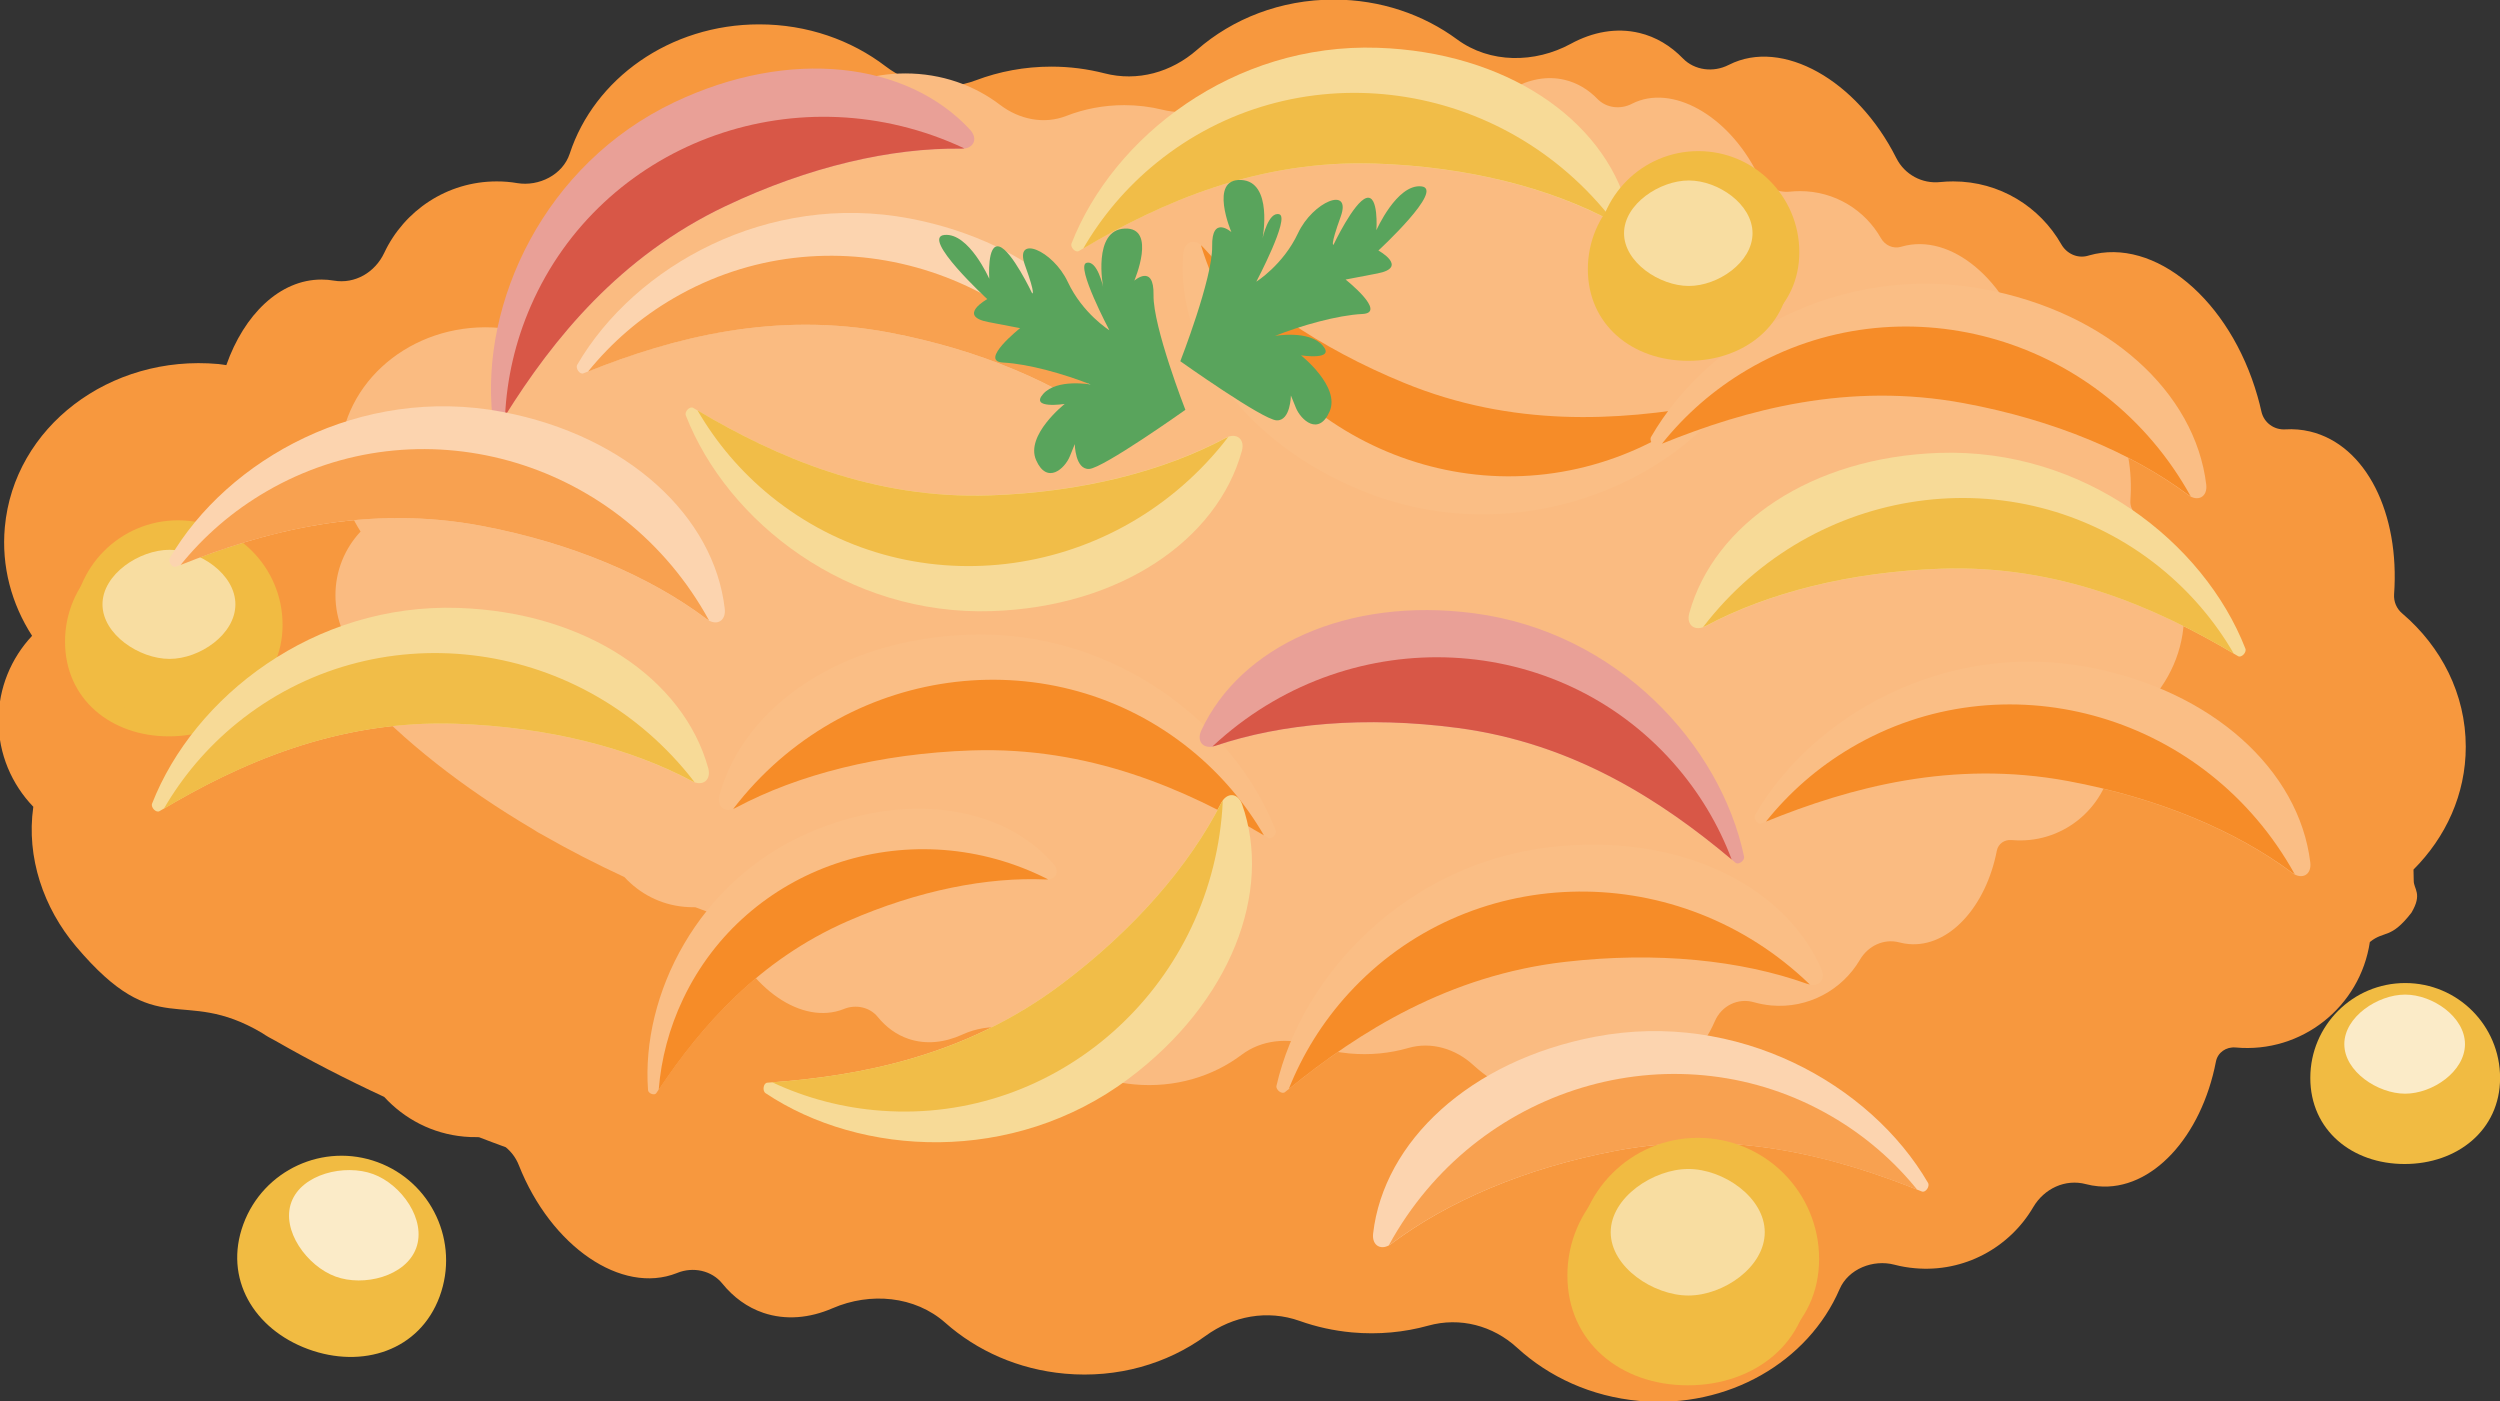 <?xml version="1.0" encoding="UTF-8" standalone="no"?>
<!-- Created with Inkscape (http://www.inkscape.org/) -->

<svg
   xmlns:dc="http://purl.org/dc/elements/1.1/"
   xmlns:cc="http://creativecommons.org/ns#"
   xmlns:rdf="http://www.w3.org/1999/02/22-rdf-syntax-ns#"
   xmlns:svg="http://www.w3.org/2000/svg"
   xmlns="http://www.w3.org/2000/svg"
   xmlns:sodipodi="http://sodipodi.sourceforge.net/DTD/sodipodi-0.dtd"
   xmlns:inkscape="http://www.inkscape.org/namespaces/inkscape"
   width="21.759mm"
   height="12.197mm"
   viewBox="0 0 21.759 12.197"
   version="1.1"
   id="svg5975"
   inkscape:version="0.92.4 (5da689c313, 2019-01-14)"
   sodipodi:docname="protein3.svg">
  <rect x="0" y="0" width="21.759" height="12.197" fill="#333333" stroke="none"/>
  <defs
     id="defs5969">
    <clipPath
       clipPathUnits="userSpaceOnUse"
       id="clipPath3067">
      <path
         d="M 95.993,76.648 H 97.301 V 74.989 H 95.993 Z"
         id="path3065"
         inkscape:connector-curvature="0" />
    </clipPath>
    <clipPath
       clipPathUnits="userSpaceOnUse"
       id="clipPath3039">
      <path
         d="m 88.376,75.515 h 1.662 v -2.057 h -1.662 z"
         id="path3037"
         inkscape:connector-curvature="0" />
    </clipPath>
    <clipPath
       clipPathUnits="userSpaceOnUse"
       id="clipPath3019">
      <path
         d="m 82.059,75.173 h 1.662 v -2.057 h -1.662 z"
         id="path3017"
         inkscape:connector-curvature="0" />
    </clipPath>
    <clipPath
       clipPathUnits="userSpaceOnUse"
       id="clipPath2995">
      <path
         d="m 72.789,75.936 h 1.044 v -2.033 h -1.044 z"
         id="path2993"
         inkscape:connector-curvature="0" />
    </clipPath>
    <clipPath
       clipPathUnits="userSpaceOnUse"
       id="clipPath2979">
      <path
         d="m 71.521,79.204 h 1.044 V 77.172 H 71.521 Z"
         id="path2977"
         inkscape:connector-curvature="0" />
    </clipPath>
    <clipPath
       clipPathUnits="userSpaceOnUse"
       id="clipPath2931">
      <path
         d="m 68.274,81.257 h 1.066 v -2.026 h -1.066 z"
         id="path2929"
         inkscape:connector-curvature="0" />
    </clipPath>
    <clipPath
       clipPathUnits="userSpaceOnUse"
       id="clipPath2895">
      <path
         d="m 72.045,87.829 h 3.623 v -1.808 h -3.623 z"
         id="path2893"
         inkscape:connector-curvature="0" />
    </clipPath>
    <clipPath
       clipPathUnits="userSpaceOnUse"
       id="clipPath2879">
      <path
         d="m 71.441,84.613 h 3.623 v -1.808 h -3.623 z"
         id="path2877"
         inkscape:connector-curvature="0" />
    </clipPath>
    <clipPath
       clipPathUnits="userSpaceOnUse"
       id="clipPath2863">
      <path
         d="m 74.404,80.948 h 3.623 V 79.14 h -3.623 z"
         id="path2861"
         inkscape:connector-curvature="0" />
    </clipPath>
    <clipPath
       clipPathUnits="userSpaceOnUse"
       id="clipPath2847">
      <path
         d="m 96.311,81.647 h 3.623 v -1.808 h -3.623 z"
         id="path2845"
         inkscape:connector-curvature="0" />
    </clipPath>
    <clipPath
       clipPathUnits="userSpaceOnUse"
       id="clipPath2831">
      <path
         d="m 91.224,80.7 h 3.623 v -1.808 h -3.623 z"
         id="path2829"
         inkscape:connector-curvature="0" />
    </clipPath>
    <clipPath
       clipPathUnits="userSpaceOnUse"
       id="clipPath2815">
      <path
         d="m 88.392,87.824 h 3.623 v -1.808 h -3.623 z"
         id="path2813"
         inkscape:connector-curvature="0" />
    </clipPath>
    <clipPath
       clipPathUnits="userSpaceOnUse"
       id="clipPath2799">
      <path
         d="m 84.114,90.632 h 3.623 v -1.808 h -3.623 z"
         id="path2797"
         inkscape:connector-curvature="0" />
    </clipPath>
    <clipPath
       clipPathUnits="userSpaceOnUse"
       id="clipPath2783">
      <path
         d="m 75.202,87.787 h 3.623 v -1.808 h -3.623 z"
         id="path2781"
         inkscape:connector-curvature="0" />
    </clipPath>
    <clipPath
       clipPathUnits="userSpaceOnUse"
       id="clipPath2767">
      <path
         d="M 81.649,79.96 H 85.272 V 78.152 H 81.649 Z"
         id="path2765"
         inkscape:connector-curvature="0" />
    </clipPath>
    <clipPath
       clipPathUnits="userSpaceOnUse"
       id="clipPath2751">
      <path
         d="m 84.446,85.014 h 3.623 v -1.808 h -3.623 z"
         id="path2749"
         inkscape:connector-curvature="0" />
    </clipPath>
    <clipPath
       clipPathUnits="userSpaceOnUse"
       id="clipPath2735">
      <path
         d="m 79.194,82.938 h 3.623 V 81.13 H 79.194 Z"
         id="path2733"
         inkscape:connector-curvature="0" />
    </clipPath>
    <clipPath
       clipPathUnits="userSpaceOnUse"
       id="clipPath2719">
      <path
         d="m 79.46,85.847 h 3.623 v -1.808 h -3.623 z"
         id="path2717"
         inkscape:connector-curvature="0" />
    </clipPath>
    <clipPath
       clipPathUnits="userSpaceOnUse"
       id="clipPath2703">
      <path
         d="m 87.954,84.384 h 3.623 v -1.808 h -3.623 z"
         id="path2701"
         inkscape:connector-curvature="0" />
    </clipPath>
    <clipPath
       clipPathUnits="userSpaceOnUse"
       id="clipPath2687">
      <path
         d="m 86.671,80.791 h 3.623 v -1.808 h -3.623 z"
         id="path2685"
         inkscape:connector-curvature="0" />
    </clipPath>
    <clipPath
       clipPathUnits="userSpaceOnUse"
       id="clipPath2487">
      <path
         d="m 67.153,86.767 h 10.104 v -14.188 h -10.104 z"
         id="path2485"
         inkscape:connector-curvature="0" />
    </clipPath>
    <clipPath
       clipPathUnits="userSpaceOnUse"
       id="clipPath2443">
      <path
         d="m 101.272,66.896 h 1.094 v -1.838 h -1.094 z"
         id="path2441"
         inkscape:connector-curvature="0" />
    </clipPath>
    <clipPath
       clipPathUnits="userSpaceOnUse"
       id="clipPath2415">
      <path
         d="m 94.319,63.789 h 1.326 v -2.292 h -1.326 z"
         id="path2413"
         inkscape:connector-curvature="0" />
    </clipPath>
    <clipPath
       clipPathUnits="userSpaceOnUse"
       id="clipPath2395">
      <path
         d="m 88.341,61.721 h 1.326 v -2.292 h -1.326 z"
         id="path2393"
         inkscape:connector-curvature="0" />
    </clipPath>
    <clipPath
       clipPathUnits="userSpaceOnUse"
       id="clipPath2371">
      <path
         d="m 79.082,59.796 h 1.032 v -2.115 h -1.032 z"
         id="path2369"
         inkscape:connector-curvature="0" />
    </clipPath>
    <clipPath
       clipPathUnits="userSpaceOnUse"
       id="clipPath2355">
      <path
         d="m 76.963,62.589 h 1.032 v -2.115 h -1.032 z"
         id="path2353"
         inkscape:connector-curvature="0" />
    </clipPath>
    <clipPath
       clipPathUnits="userSpaceOnUse"
       id="clipPath2307">
      <path
         d="m 73.298,63.596 h 0.976 v -2.07 h -0.976 z"
         id="path2305"
         inkscape:connector-curvature="0" />
    </clipPath>
    <clipPath
       clipPathUnits="userSpaceOnUse"
       id="clipPath2271">
      <path
         d="m 74.959,71.172 h 3.529 v -1.745 h -3.529 z"
         id="path2269"
         inkscape:connector-curvature="0" />
    </clipPath>
    <clipPath
       clipPathUnits="userSpaceOnUse"
       id="clipPath2255">
      <path
         d="m 75.263,67.914 h 3.529 v -1.745 h -3.529 z"
         id="path2253"
         inkscape:connector-curvature="0" />
    </clipPath>
    <clipPath
       clipPathUnits="userSpaceOnUse"
       id="clipPath2239">
      <path
         d="m 79.121,65.207 h 3.529 V 63.462 H 79.121 Z"
         id="path2237"
         inkscape:connector-curvature="0" />
    </clipPath>
    <clipPath
       clipPathUnits="userSpaceOnUse"
       id="clipPath2223">
      <path
         d="m 99.988,71.911 h 3.53 v -1.745 h -3.53 z"
         id="path2221"
         inkscape:connector-curvature="0" />
    </clipPath>
    <clipPath
       clipPathUnits="userSpaceOnUse"
       id="clipPath2207">
      <path
         d="m 95.359,69.6 h 3.529 v -1.745 h -3.529 z"
         id="path2205"
         inkscape:connector-curvature="0" />
    </clipPath>
    <clipPath
       clipPathUnits="userSpaceOnUse"
       id="clipPath2191">
      <path
         d="m 90.674,75.668 h 3.529 v -1.745 h -3.529 z"
         id="path2189"
         inkscape:connector-curvature="0" />
    </clipPath>
    <clipPath
       clipPathUnits="userSpaceOnUse"
       id="clipPath2175">
      <path
         d="m 85.789,77.189 h 3.529 v -1.745 h -3.529 z"
         id="path2173"
         inkscape:connector-curvature="0" />
    </clipPath>
    <clipPath
       clipPathUnits="userSpaceOnUse"
       id="clipPath2159">
      <path
         d="m 78.005,72.002 h 3.529 v -1.745 h -3.529 z"
         id="path2157"
         inkscape:connector-curvature="0" />
    </clipPath>
    <clipPath
       clipPathUnits="userSpaceOnUse"
       id="clipPath2143">
      <path
         d="m 86.357,66.251 h 3.529 v -1.745 h -3.529 z"
         id="path2141"
         inkscape:connector-curvature="0" />
    </clipPath>
    <clipPath
       clipPathUnits="userSpaceOnUse"
       id="clipPath2127">
      <path
         d="m 87.655,71.881 h 3.529 V 70.136 H 87.655 Z"
         id="path2125"
         inkscape:connector-curvature="0" />
    </clipPath>
    <clipPath
       clipPathUnits="userSpaceOnUse"
       id="clipPath2111">
      <path
         d="M 83.178,68.438 H 86.707 V 66.694 H 83.178 Z"
         id="path2109"
         inkscape:connector-curvature="0" />
    </clipPath>
    <clipPath
       clipPathUnits="userSpaceOnUse"
       id="clipPath2095">
      <path
         d="m 82.632,71.308 h 3.529 v -1.745 h -3.529 z"
         id="path2093"
         inkscape:connector-curvature="0" />
    </clipPath>
    <clipPath
       clipPathUnits="userSpaceOnUse"
       id="clipPath2079">
      <path
         d="M 91.201,72.241 H 94.73 v -1.745 h -3.529 z"
         id="path2077"
         inkscape:connector-curvature="0" />
    </clipPath>
    <clipPath
       clipPathUnits="userSpaceOnUse"
       id="clipPath2063">
      <path
         d="m 90.957,68.433 h 3.529 v -1.745 h -3.529 z"
         id="path2061"
         inkscape:connector-curvature="0" />
    </clipPath>
    <clipPath
       clipPathUnits="userSpaceOnUse"
       id="clipPath1863">
      <path
         d="M 71.691,68.974 H 82.875 V 56.956 H 71.691 Z"
         id="path1861"
         inkscape:connector-curvature="0" />
    </clipPath>
    <clipPath
       clipPathUnits="userSpaceOnUse"
       id="clipPath1819">
      <path
         d="m 83.432,81.2 h 0.996 V 79.313 H 83.432 Z"
         id="path1817"
         inkscape:connector-curvature="0" />
    </clipPath>
    <clipPath
       clipPathUnits="userSpaceOnUse"
       id="clipPath1791">
      <path
         d="M 77.041,77.139 H 78.235 V 74.775 H 77.041 Z"
         id="path1789"
         inkscape:connector-curvature="0" />
    </clipPath>
    <clipPath
       clipPathUnits="userSpaceOnUse"
       id="clipPath1771">
      <path
         d="m 71.436,74.207 h 1.194 v -2.364 h -1.194 z"
         id="path1769"
         inkscape:connector-curvature="0" />
    </clipPath>
    <clipPath
       clipPathUnits="userSpaceOnUse"
       id="clipPath1747">
      <path
         d="m 62.472,70.888 h 1.108 V 68.789 h -1.108 z"
         id="path1745"
         inkscape:connector-curvature="0" />
    </clipPath>
    <clipPath
       clipPathUnits="userSpaceOnUse"
       id="clipPath1731">
      <path
         d="M 59.963,73.336 H 61.071 V 71.236 H 59.963 Z"
         id="path1729"
         inkscape:connector-curvature="0" />
    </clipPath>
    <clipPath
       clipPathUnits="userSpaceOnUse"
       id="clipPath1683">
      <path
         d="m 56.172,73.755 h 1.032 V 71.712 h -1.032 z"
         id="path1681"
         inkscape:connector-curvature="0" />
    </clipPath>
    <clipPath
       clipPathUnits="userSpaceOnUse"
       id="clipPath1647">
      <path
         d="m 56.699,81.841 h 3.379 v -1.951 h -3.379 z"
         id="path1645"
         inkscape:connector-curvature="0" />
    </clipPath>
    <clipPath
       clipPathUnits="userSpaceOnUse"
       id="clipPath1631">
      <path
         d="m 57.482,78.664 h 3.379 v -1.951 h -3.379 z"
         id="path1629"
         inkscape:connector-curvature="0" />
    </clipPath>
    <clipPath
       clipPathUnits="userSpaceOnUse"
       id="clipPath1615">
      <path
         d="m 61.699,76.558 h 3.379 V 74.607 H 61.699 Z"
         id="path1613"
         inkscape:connector-curvature="0" />
    </clipPath>
    <clipPath
       clipPathUnits="userSpaceOnUse"
       id="clipPath1599">
      <path
         d="m 81.342,86.281 h 3.379 v -1.951 h -3.379 z"
         id="path1597"
         inkscape:connector-curvature="0" />
    </clipPath>
    <clipPath
       clipPathUnits="userSpaceOnUse"
       id="clipPath1583">
      <path
         d="m 77.106,83.31 h 3.379 v -1.951 h -3.379 z"
         id="path1581"
         inkscape:connector-curvature="0" />
    </clipPath>
    <clipPath
       clipPathUnits="userSpaceOnUse"
       id="clipPath1567">
      <path
         d="m 71.574,88.617 h 3.379 v -1.951 h -3.379 z"
         id="path1565"
         inkscape:connector-curvature="0" />
    </clipPath>
    <clipPath
       clipPathUnits="userSpaceOnUse"
       id="clipPath1551">
      <path
         d="m 66.517,89.397 h 3.379 v -1.951 h -3.379 z"
         id="path1549"
         inkscape:connector-curvature="0" />
    </clipPath>
    <clipPath
       clipPathUnits="userSpaceOnUse"
       id="clipPath1535">
      <path
         d="m 59.588,83.112 h 3.379 v -1.951 h -3.379 z"
         id="path1533"
         inkscape:connector-curvature="0" />
    </clipPath>
    <clipPath
       clipPathUnits="userSpaceOnUse"
       id="clipPath1519">
      <path
         d="M 68.701,78.664 H 72.08 v -1.951 h -3.379 z"
         id="path1517"
         inkscape:connector-curvature="0" />
    </clipPath>
    <clipPath
       clipPathUnits="userSpaceOnUse"
       id="clipPath1503">
      <path
         d="m 69.15,84.424 h 3.379 v -1.951 h -3.379 z"
         id="path1501"
         inkscape:connector-curvature="0" />
    </clipPath>
    <clipPath
       clipPathUnits="userSpaceOnUse"
       id="clipPath1487">
      <path
         d="m 65.232,80.355 h 3.379 v -1.951 H 65.232 Z"
         id="path1485"
         inkscape:connector-curvature="0" />
    </clipPath>
    <clipPath
       clipPathUnits="userSpaceOnUse"
       id="clipPath1471">
      <path
         d="m 64.267,83.112 h 3.379 v -1.951 h -3.379 z"
         id="path1469"
         inkscape:connector-curvature="0" />
    </clipPath>
    <clipPath
       clipPathUnits="userSpaceOnUse"
       id="clipPath1455">
      <path
         d="m 72.603,85.305 h 3.379 v -1.951 h -3.379 z"
         id="path1453"
         inkscape:connector-curvature="0" />
    </clipPath>
    <clipPath
       clipPathUnits="userSpaceOnUse"
       id="clipPath1439">
      <path
         d="m 72.926,81.503 h 3.379 v -1.951 h -3.379 z"
         id="path1437"
         inkscape:connector-curvature="0" />
    </clipPath>
    <clipPath
       clipPathUnits="userSpaceOnUse"
       id="clipPath1239">
      <path
         d="M 54.319,78.883 H 65.832 V 68.4 H 54.319 Z"
         id="path1237"
         inkscape:connector-curvature="0" />
    </clipPath>
    <clipPath
       clipPathUnits="userSpaceOnUse"
       id="clipPath1171">
      <path
         d="m 348.367,71.067 h 33.247 V 51.705 h -33.247 z"
         id="path1169"
         inkscape:connector-curvature="0" />
    </clipPath>
    <clipPath
       clipPathUnits="userSpaceOnUse"
       id="clipPath1143">
      <path
         d="m 360.238,83.126 h 35.15 V 67.807 h -35.15 z"
         id="path1141"
         inkscape:connector-curvature="0" />
    </clipPath>
    <clipPath
       clipPathUnits="userSpaceOnUse"
       id="clipPath3367">
      <path
         d="m 633.3,66.489 h 2.774 V 65.429 H 633.3 Z"
         id="path3365"
         inkscape:connector-curvature="0" />
    </clipPath>
    <clipPath
       clipPathUnits="userSpaceOnUse"
       id="clipPath3351">
      <path
         d="m 619.286,73.383 h 4.115 v -0.861 h -4.115 z"
         id="path3349"
         inkscape:connector-curvature="0" />
    </clipPath>
    <clipPath
       clipPathUnits="userSpaceOnUse"
       id="clipPath3335">
      <path
         d="m 627.42,70.695 h 3.148 v -1.566 h -3.148 z"
         id="path3333"
         inkscape:connector-curvature="0" />
    </clipPath>
    <clipPath
       clipPathUnits="userSpaceOnUse"
       id="clipPath3319">
      <path
         d="m 623.401,67.74 h 2.738 v -0.693 h -2.738 z"
         id="path3317"
         inkscape:connector-curvature="0" />
    </clipPath>
    <clipPath
       clipPathUnits="userSpaceOnUse"
       id="clipPath3295">
      <path
         d="m 613.046,73.314 h 11.422 V 57.543 h -11.422 z"
         id="path3293"
         inkscape:connector-curvature="0" />
    </clipPath>
    <clipPath
       clipPathUnits="userSpaceOnUse"
       id="clipPath3243">
      <path
         d="m 616.585,50.661 h 8.707 v -9.36 h -8.707 z"
         id="path3241"
         inkscape:connector-curvature="0" />
    </clipPath>
    <clipPath
       clipPathUnits="userSpaceOnUse"
       id="clipPath3211">
      <path
         d="m 602.283,61.764 h 12.465 V 47.725 h -12.465 z"
         id="path3209"
         inkscape:connector-curvature="0" />
    </clipPath>
    <clipPath
       clipPathUnits="userSpaceOnUse"
       id="clipPath3163">
      <path
         d="m 631.204,67.047 h 14.673 v -9.582 h -14.673 z"
         id="path3161"
         inkscape:connector-curvature="0" />
    </clipPath>
    <clipPath
       clipPathUnits="userSpaceOnUse"
       id="clipPath12652">
      <path
         d="m 107.271,584.817 h 9.72 v -3.943 h -9.72 z"
         id="path12650"
         inkscape:connector-curvature="0" />
    </clipPath>
    <clipPath
       clipPathUnits="userSpaceOnUse"
       id="clipPath12636">
      <path
         d="m 108.584,586.829 h 9.72 v -3.943 h -9.72 z"
         id="path12634"
         inkscape:connector-curvature="0" />
    </clipPath>
    <clipPath
       clipPathUnits="userSpaceOnUse"
       id="clipPath12596">
      <path
         d="M 76.866,580.442 H 86.234 V 564.346 H 76.866 Z"
         id="path12594"
         inkscape:connector-curvature="0" />
    </clipPath>
    <clipPath
       clipPathUnits="userSpaceOnUse"
       id="clipPath12560">
      <path
         d="m 108.267,579.31 h 14.587 v -7.55 h -14.587 z"
         id="path12558"
         inkscape:connector-curvature="0" />
    </clipPath>
    <clipPath
       clipPathUnits="userSpaceOnUse"
       id="clipPath12536">
      <path
         d="m 95.906,599.65 h 9.72 v -3.942 h -9.72 z"
         id="path12534"
         inkscape:connector-curvature="0" />
    </clipPath>
    <clipPath
       clipPathUnits="userSpaceOnUse"
       id="clipPath12520">
      <path
         d="m 97.831,596.76 h 9.72 v -3.943 h -9.72 z"
         id="path12518"
         inkscape:connector-curvature="0" />
    </clipPath>
    <clipPath
       clipPathUnits="userSpaceOnUse"
       id="clipPath12492">
      <path
         d="m 97.13,592.251 h 14.587 v -7.55 H 97.13 Z"
         id="path12490"
         inkscape:connector-curvature="0" />
    </clipPath>
    <clipPath
       clipPathUnits="userSpaceOnUse"
       id="clipPath12456">
      <path
         d="M 94.439,584.399 H 106.199 V 572.932 H 94.439 Z"
         id="path12454"
         inkscape:connector-curvature="0" />
    </clipPath>
    <clipPath
       clipPathUnits="userSpaceOnUse"
       id="clipPath12420">
      <path
         d="m 82.519,597.372 h 10.731 v -13.074 h -10.731 z"
         id="path12418"
         inkscape:connector-curvature="0" />
    </clipPath>
    <clipPath
       clipPathUnits="userSpaceOnUse"
       id="clipPath12396">
      <path
         d="m 61.137,589.247 h 9.72 v -3.943 h -9.72 z"
         id="path12394"
         inkscape:connector-curvature="0" />
    </clipPath>
    <clipPath
       clipPathUnits="userSpaceOnUse"
       id="clipPath12380">
      <path
         d="m 65.997,588.121 h 9.72 v -3.943 h -9.72 z"
         id="path12378"
         inkscape:connector-curvature="0" />
    </clipPath>
    <clipPath
       clipPathUnits="userSpaceOnUse"
       id="clipPath12352">
      <path
         d="m 68.978,586.881 h 10.731 v -13.074 h -10.731 z"
         id="path12350"
         inkscape:connector-curvature="0" />
    </clipPath>
    <clipPath
       clipPathUnits="userSpaceOnUse"
       id="clipPath12316">
      <path
         d="M 87.785,572.901 H 100.575 V 562.596 H 87.785 Z"
         id="path12314"
         inkscape:connector-curvature="0" />
    </clipPath>
    <clipPath
       clipPathUnits="userSpaceOnUse"
       id="clipPath11732">
      <path
         d="m 91.741,490.711 h 2.581 v -1.49 h -2.581 z"
         id="path11730"
         inkscape:connector-curvature="0" />
    </clipPath>
    <clipPath
       clipPathUnits="userSpaceOnUse"
       id="clipPath11716">
      <path
         d="m 82.495,489.966 h 16.625 v -7.758 H 82.495 Z"
         id="path11714"
         inkscape:connector-curvature="0" />
    </clipPath>
    <clipPath
       clipPathUnits="userSpaceOnUse"
       id="clipPath19608">
      <path
         d="m 357.446,563.688 h 1.119 v -0.925 h -1.119 z"
         id="path19606"
         inkscape:connector-curvature="0" />
    </clipPath>
    <clipPath
       clipPathUnits="userSpaceOnUse"
       id="clipPath19592">
      <path
         d="m 358.887,558.15 h 1.119 v -0.926 h -1.119 z"
         id="path19590"
         inkscape:connector-curvature="0" />
    </clipPath>
    <clipPath
       clipPathUnits="userSpaceOnUse"
       id="clipPath19576">
      <path
         d="m 360.345,561.558 h 1.119 v -0.925 h -1.119 z"
         id="path19574"
         inkscape:connector-curvature="0" />
    </clipPath>
    <clipPath
       clipPathUnits="userSpaceOnUse"
       id="clipPath19544">
      <path
         d="m 351.652,564.695 h 17.259 v -8.164 h -17.259 z"
         id="path19542"
         inkscape:connector-curvature="0" />
    </clipPath>
    <clipPath
       clipPathUnits="userSpaceOnUse"
       id="clipPath19496">
      <path
         d="m 335.973,568.058 h 1.119 v -0.925 h -1.119 z"
         id="path19494"
         inkscape:connector-curvature="0" />
    </clipPath>
    <clipPath
       clipPathUnits="userSpaceOnUse"
       id="clipPath19480">
      <path
         d="m 337.414,562.52 h 1.119 v -0.925 h -1.119 z"
         id="path19478"
         inkscape:connector-curvature="0" />
    </clipPath>
    <clipPath
       clipPathUnits="userSpaceOnUse"
       id="clipPath19464">
      <path
         d="m 338.871,565.929 h 1.119 v -0.926 h -1.119 z"
         id="path19462"
         inkscape:connector-curvature="0" />
    </clipPath>
    <clipPath
       clipPathUnits="userSpaceOnUse"
       id="clipPath19432">
      <path
         d="m 330.179,569.066 h 17.259 v -8.165 h -17.259 z"
         id="path19430"
         inkscape:connector-curvature="0" />
    </clipPath>
    <clipPath
       clipPathUnits="userSpaceOnUse"
       id="clipPath19384">
      <path
         d="m 349.903,579.077 h 1.251 v -0.737 h -1.251 z"
         id="path19382"
         inkscape:connector-curvature="0" />
    </clipPath>
    <clipPath
       clipPathUnits="userSpaceOnUse"
       id="clipPath19368">
      <path
         d="m 351.768,573.667 h 1.251 v -0.737 h -1.251 z"
         id="path19366"
         inkscape:connector-curvature="0" />
    </clipPath>
    <clipPath
       clipPathUnits="userSpaceOnUse"
       id="clipPath19352">
      <path
         d="m 348.668,575.699 h 1.25 v -0.737 h -1.25 z"
         id="path19350"
         inkscape:connector-curvature="0" />
    </clipPath>
    <clipPath
       clipPathUnits="userSpaceOnUse"
       id="clipPath19320">
      <path
         d="m 341.736,583.449 h 13.863 v -13.036 h -13.863 z"
         id="path19318"
         inkscape:connector-curvature="0" />
    </clipPath>
    <clipPath
       clipPathUnits="userSpaceOnUse"
       id="clipPath19272">
      <path
         d="m 362.07,576.665 h 1.25 v -0.737 h -1.25 z"
         id="path19270"
         inkscape:connector-curvature="0" />
    </clipPath>
    <clipPath
       clipPathUnits="userSpaceOnUse"
       id="clipPath19256">
      <path
         d="m 363.935,571.254 h 1.251 v -0.737 h -1.251 z"
         id="path19254"
         inkscape:connector-curvature="0" />
    </clipPath>
    <clipPath
       clipPathUnits="userSpaceOnUse"
       id="clipPath19240">
      <path
         d="m 360.834,573.287 h 1.251 v -0.737 h -1.251 z"
         id="path19238"
         inkscape:connector-curvature="0" />
    </clipPath>
    <clipPath
       clipPathUnits="userSpaceOnUse"
       id="clipPath19208">
      <path
         d="m 353.903,581.037 h 13.863 V 568 h -13.863 z"
         id="path19206"
         inkscape:connector-curvature="0" />
    </clipPath>
    <clipPath
       clipPathUnits="userSpaceOnUse"
       id="clipPath19160">
      <path
         d="m 373.408,574.545 h 1.25 v -0.737 h -1.25 z"
         id="path19158"
         inkscape:connector-curvature="0" />
    </clipPath>
    <clipPath
       clipPathUnits="userSpaceOnUse"
       id="clipPath19144">
      <path
         d="m 375.273,569.135 h 1.251 v -0.737 h -1.251 z"
         id="path19142"
         inkscape:connector-curvature="0" />
    </clipPath>
    <clipPath
       clipPathUnits="userSpaceOnUse"
       id="clipPath19128">
      <path
         d="m 372.172,571.167 h 1.251 v -0.737 h -1.251 z"
         id="path19126"
         inkscape:connector-curvature="0" />
    </clipPath>
    <clipPath
       clipPathUnits="userSpaceOnUse"
       id="clipPath19096">
      <path
         d="m 365.241,578.918 h 13.863 v -13.037 h -13.863 z"
         id="path19094"
         inkscape:connector-curvature="0" />
    </clipPath>
    <clipPath
       clipPathUnits="userSpaceOnUse"
       id="clipPath19060">
      <path
         d="m 358.608,580.482 h 4.555 v -4.066 h -4.555 z"
         id="path19058"
         inkscape:connector-curvature="0" />
    </clipPath>
    <clipPath
       clipPathUnits="userSpaceOnUse"
       id="clipPath19040">
      <path
         d="m 359.26,581.722 h 7.831 v -3.883 h -7.831 z"
         id="path19038"
         inkscape:connector-curvature="0" />
    </clipPath>
    <clipPath
       clipPathUnits="userSpaceOnUse"
       id="clipPath19012">
      <path
         d="m 356.166,600.321 h 14.089 v -19.94 h -14.089 z"
         id="path19010"
         inkscape:connector-curvature="0" />
    </clipPath>
    <clipPath
       clipPathUnits="userSpaceOnUse"
       id="clipPath18992">
      <path
         d="m 368.137,586.456 h 23.84 v -13.182 h -23.84 z"
         id="path18990"
         inkscape:connector-curvature="0" />
    </clipPath>
    <clipPath
       clipPathUnits="userSpaceOnUse"
       id="clipPath18968">
      <path
         d="m 368.343,589.789 h 6.904 v -11.85 h -6.904 z"
         id="path18966"
         inkscape:connector-curvature="0" />
    </clipPath>
    <clipPath
       clipPathUnits="userSpaceOnUse"
       id="clipPath10668">
      <path
         d="m 364.891,482.196 h 6.591 v -8.608 h -6.591 z"
         id="path10666"
         inkscape:connector-curvature="0" />
    </clipPath>
    <clipPath
       clipPathUnits="userSpaceOnUse"
       id="clipPath10648">
      <path
         d="m 370.075,484.025 h 9.112 v -8.42 h -9.112 z"
         id="path10646"
         inkscape:connector-curvature="0" />
    </clipPath>
    <clipPath
       clipPathUnits="userSpaceOnUse"
       id="clipPath10376">
      <path
         d="m 331.091,491.861 h 70.342 v -31.627 h -70.342 z"
         id="path10374"
         inkscape:connector-curvature="0" />
    </clipPath>
    <clipPath
       clipPathUnits="userSpaceOnUse"
       id="clipPath10320">
      <path
         d="m 326.329,496.926 h 84.798 v -34.229 h -84.798 z"
         id="path10318"
         inkscape:connector-curvature="0" />
    </clipPath>
    <clipPath
       clipPathUnits="userSpaceOnUse"
       id="clipPath10268">
      <path
         d="m 359.381,473.169 h 9.141 v -6.548 h -9.141 z"
         id="path10266"
         inkscape:connector-curvature="0" />
    </clipPath>
    <clipPath
       clipPathUnits="userSpaceOnUse"
       id="clipPath10208">
      <path
         d="m 382.001,473.517 h 7.368 v -10.416 h -7.368 z"
         id="path10206"
         inkscape:connector-curvature="0" />
    </clipPath>
    <clipPath
       clipPathUnits="userSpaceOnUse"
       id="clipPath10148">
      <path
         d="m 371.852,478.36 h 7.611 v -8.842 h -7.611 z"
         id="path10146"
         inkscape:connector-curvature="0" />
    </clipPath>
    <clipPath
       clipPathUnits="userSpaceOnUse"
       id="clipPath22248">
      <path
         d="m 332.867,661.293 h 5.153 v -4.913 h -5.153 z"
         id="path22246"
         inkscape:connector-curvature="0" />
    </clipPath>
    <clipPath
       clipPathUnits="userSpaceOnUse"
       id="clipPath22224">
      <path
         d="m 370.436,670.396 h 4.983 v -4.751 h -4.983 z"
         id="path22222"
         inkscape:connector-curvature="0" />
    </clipPath>
    <clipPath
       clipPathUnits="userSpaceOnUse"
       id="clipPath22200">
      <path
         d="m 369.931,646.067 h 5.974 v -5.696 h -5.974 z"
         id="path22198"
         inkscape:connector-curvature="0" />
    </clipPath>
  </defs>
  <sodipodi:namedview
     id="base"
     pagecolor="#ffffff"
     bordercolor="#666666"
     borderopacity="1.0"
     inkscape:pageopacity="0.0"
     inkscape:pageshadow="2"
     inkscape:zoom="7.9195959"
     inkscape:cx="48.875205"
     inkscape:cy="27.726722"
     inkscape:document-units="mm"
     inkscape:current-layer="layer1"
     showgrid="false"
     inkscape:window-width="1920"
     inkscape:window-height="1017"
     inkscape:window-x="1912"
     inkscape:window-y="-8"
     inkscape:window-maximized="1" />
  <g
     inkscape:label="Layer 1"
     inkscape:groupmode="layer"
     id="layer1"
     transform="translate(132.319,-327.425)">
    <g
       id="g22054"
       transform="matrix(0.353,0,0,-0.353,-123.965,329.547)">
      <path
         d="m 0,0 c -1.515,0.555 -1.594,2.05 -1.594,2.05 0,0 2.377,0.595 3.892,0.039 C 3.813,1.534 3.892,0.039 3.892,0.039 3.892,0.039 1.515,-0.556 0,0"
         style="fill:#58a25b;fill-opacity:1;fill-rule:nonzero;stroke:none"
         id="path22056"
         inkscape:connector-curvature="0" />
    </g>
    <g
       id="g22058"
       transform="matrix(0.353,0,0,-0.353,-121.245,328.909)">
      <path
         d="m 0,0 c 0.98,0.359 1.031,1.326 1.031,1.326 0,0 -1.537,0.385 -2.517,0.027 -0.981,-0.36 -1.032,-1.328 -1.032,-1.328 0,0 1.538,-0.384 2.518,-0.025"
         style="fill:#58a25b;fill-opacity:1;fill-rule:nonzero;stroke:none"
         id="path22060"
         inkscape:connector-curvature="0" />
    </g>
    <g
       id="g22062"
       transform="matrix(0.353,0,0,-0.353,-110.858,333.925)">
      <path
         d="m 0,0 c 0,1.299 -0.604,2.468 -1.565,3.287 -0.141,0.118 -0.215,0.293 -0.202,0.476 0.142,1.983 -0.682,3.679 -2.074,4.012 -0.201,0.048 -0.404,0.064 -0.608,0.052 -0.28,-0.017 -0.529,0.166 -0.59,0.441 -0.027,0.125 -0.059,0.249 -0.095,0.374 -0.679,2.38 -2.54,3.935 -4.154,3.474 l -0.027,-0.008 c -0.258,-0.074 -0.525,0.049 -0.658,0.283 -0.527,0.925 -1.52,1.55 -2.663,1.55 -0.108,0 -0.215,-0.005 -0.319,-0.016 -0.449,-0.049 -0.881,0.185 -1.084,0.589 l -0.004,0.007 c -0.97,1.926 -2.813,2.955 -4.118,2.298 l -0.015,-0.007 c -0.372,-0.19 -0.836,-0.137 -1.127,0.162 -0.301,0.31 -0.662,0.529 -1.074,0.628 -0.563,0.134 -1.146,0.028 -1.691,-0.269 -0.884,-0.48 -1.99,-0.488 -2.8,0.108 -0.834,0.615 -1.892,0.983 -3.045,0.983 -1.307,0 -2.493,-0.472 -3.37,-1.239 -0.633,-0.555 -1.466,-0.789 -2.281,-0.579 -0.416,0.107 -0.856,0.165 -1.311,0.165 -0.657,0 -1.285,-0.12 -1.857,-0.336 -0.758,-0.287 -1.586,-0.147 -2.229,0.344 -0.846,0.646 -1.931,1.034 -3.116,1.034 -2.207,0 -4.068,-1.343 -4.672,-3.188 -0.17,-0.519 -0.757,-0.815 -1.295,-0.726 -0.164,0.029 -0.333,0.042 -0.505,0.042 -1.226,0 -2.283,-0.72 -2.773,-1.761 -0.225,-0.48 -0.72,-0.774 -1.243,-0.685 -0.101,0.018 -0.203,0.026 -0.307,0.026 -1.022,0 -1.904,-0.858 -2.344,-2.11 -0.065,0.008 -0.127,0.021 -0.192,0.027 -2.687,0.244 -5.046,-1.557 -5.269,-4.023 -0.088,-0.968 0.167,-1.894 0.672,-2.678 -0.513,-0.547 -0.828,-1.282 -0.828,-2.092 0,-0.826 0.329,-1.573 0.859,-2.124 -0.001,-0.003 -0.001,-0.006 -0.002,-0.01 -0.174,-1.233 0.251,-2.482 1.054,-3.432 2.029,-2.402 2.58,-0.951 4.583,-2.132 0.11,-0.075 0.224,-0.14 0.339,-0.198 0.859,-0.493 1.754,-0.952 2.677,-1.381 0.496,-0.54 1.182,-0.908 1.97,-0.979 0.107,-0.01 0.214,-0.014 0.32,-0.012 0.017,0 0.033,-0.003 0.05,-0.003 0.217,-0.085 0.438,-0.166 0.658,-0.247 0.137,-0.114 0.249,-0.261 0.318,-0.435 l 0.003,-0.007 c 0.792,-2.006 2.535,-3.198 3.894,-2.661 l 0.015,0.006 c 0.388,0.156 0.845,0.061 1.108,-0.263 0.272,-0.336 0.612,-0.587 1.013,-0.723 0.549,-0.185 1.139,-0.132 1.708,0.115 0.924,0.399 2.026,0.306 2.779,-0.361 0.775,-0.687 1.796,-1.149 2.945,-1.253 1.301,-0.118 2.525,0.244 3.467,0.929 0.68,0.496 1.531,0.653 2.324,0.371 0.405,-0.145 0.838,-0.241 1.29,-0.283 0.655,-0.059 1.291,0.003 1.881,0.167 0.78,0.217 1.593,0.002 2.189,-0.544 0.784,-0.72 1.829,-1.205 3.009,-1.312 2.198,-0.199 4.173,0.971 4.942,2.754 0.215,0.501 0.827,0.743 1.354,0.604 0.161,-0.042 0.328,-0.071 0.499,-0.086 1.222,-0.112 2.339,0.511 2.921,1.503 0.268,0.458 0.788,0.706 1.301,0.57 0.098,-0.026 0.199,-0.044 0.302,-0.053 1.322,-0.12 2.544,1.219 2.903,3.075 0.044,0.226 0.255,0.368 0.483,0.347 h 0.005 c 1.627,-0.149 3.069,1.006 3.307,2.601 0.368,0.294 0.511,0.059 1.025,0.722 0.278,0.467 0.057,0.581 0.057,0.786 0,0.093 -0.004,0.186 -0.006,0.278 C -0.491,-2.229 0,-1.168 0,0"
         style="fill:#f7983e;fill-opacity:1;fill-rule:nonzero;stroke:none"
         id="path22064"
         inkscape:connector-curvature="0" />
    </g>
    <g
       id="g22066"
       transform="matrix(0.353,0,0,-0.353,-113.31,332.776)">
      <path
         d="m 0,0 c 0,0.974 -0.452,1.851 -1.173,2.464 -0.104,0.089 -0.16,0.219 -0.15,0.354 0.106,1.488 -0.512,2.758 -1.554,3.008 -0.151,0.036 -0.304,0.048 -0.456,0.039 -0.21,-0.012 -0.396,0.125 -0.442,0.33 -0.021,0.094 -0.044,0.187 -0.072,0.281 -0.508,1.783 -1.902,2.949 -3.112,2.603 l -0.02,-0.006 c -0.194,-0.055 -0.393,0.036 -0.493,0.211 -0.394,0.695 -1.139,1.162 -1.995,1.162 -0.081,0 -0.161,-0.004 -0.24,-0.012 -0.336,-0.037 -0.659,0.139 -0.812,0.441 l -0.002,0.006 c -0.727,1.443 -2.109,2.214 -3.086,1.722 l -0.011,-0.006 c -0.279,-0.142 -0.626,-0.103 -0.845,0.122 -0.225,0.232 -0.496,0.396 -0.805,0.47 -0.437,0.105 -0.89,0.015 -1.311,-0.226 -0.636,-0.364 -1.434,-0.36 -2.019,0.081 -0.63,0.476 -1.436,0.761 -2.316,0.761 -1.001,0 -1.908,-0.369 -2.568,-0.967 -0.459,-0.416 -1.104,-0.532 -1.706,-0.385 -0.3,0.074 -0.616,0.113 -0.942,0.113 -0.507,0 -0.991,-0.094 -1.43,-0.266 -0.55,-0.215 -1.163,-0.085 -1.632,0.273 -0.633,0.484 -1.447,0.775 -2.334,0.775 -1.654,0 -3.049,-1.007 -3.501,-2.39 -0.128,-0.392 -0.515,-0.629 -0.92,-0.552 -0.139,0.027 -0.282,0.04 -0.428,0.04 -0.919,0 -1.711,-0.54 -2.078,-1.319 -0.169,-0.359 -0.54,-0.58 -0.932,-0.514 -0.075,0.013 -0.152,0.02 -0.229,0.02 -0.766,0 -1.428,-0.643 -1.757,-1.581 -0.048,0.007 -0.095,0.015 -0.144,0.02 -2.013,0.183 -3.78,-1.167 -3.948,-3.013 -0.065,-0.726 0.126,-1.42 0.504,-2.007 -0.385,-0.41 -0.62,-0.961 -0.62,-1.569 0,-0.618 0.246,-1.177 0.643,-1.59 -0.039,-0.261 -0.068,-0.524 -0.085,-0.788 1.121,-1.214 2.557,-2.357 4.307,-3.388 0.083,-0.057 0.168,-0.106 0.254,-0.15 0.644,-0.369 1.314,-0.713 2.006,-1.034 0.372,-0.404 0.886,-0.68 1.476,-0.733 0.081,-0.008 0.161,-0.011 0.24,-0.01 0.012,0.001 0.024,-0.001 0.037,-0.002 0.163,-0.063 0.328,-0.124 0.493,-0.185 0.103,-0.085 0.187,-0.195 0.238,-0.326 l 0.003,-0.006 c 0.593,-1.502 1.899,-2.395 2.918,-1.993 l 0.011,0.005 c 0.29,0.116 0.633,0.045 0.83,-0.198 0.204,-0.251 0.458,-0.439 0.759,-0.541 0.427,-0.144 0.886,-0.095 1.327,0.106 0.666,0.306 1.46,0.231 2.003,-0.261 0.584,-0.532 1.361,-0.889 2.238,-0.968 0.997,-0.091 1.934,0.195 2.645,0.731 0.495,0.372 1.147,0.43 1.733,0.229 0.293,-0.101 0.604,-0.168 0.928,-0.197 0.506,-0.046 0.995,0.004 1.448,0.135 0.567,0.164 1.167,-0.02 1.602,-0.42 0.587,-0.538 1.37,-0.901 2.254,-0.982 1.647,-0.149 3.126,0.729 3.703,2.063 0.163,0.379 0.569,0.582 0.965,0.467 0.136,-0.039 0.278,-0.065 0.423,-0.079 0.915,-0.083 1.753,0.384 2.189,1.127 0.201,0.343 0.591,0.529 0.974,0.427 0.074,-0.02 0.15,-0.032 0.227,-0.04 0.99,-0.09 1.906,0.914 2.175,2.305 0.033,0.168 0.19,0.275 0.362,0.259 h 0.003 c 1.22,-0.11 2.3,0.754 2.479,1.95 0.275,0.22 0.54,0.443 0.792,0.669 0.007,0.154 0.018,0.306 0.018,0.46 0,0.07 -0.003,0.139 -0.005,0.208 C -0.368,-1.669 0,-0.875 0,0"
         style="fill:#fabb81;fill-opacity:1;fill-rule:nonzero;stroke:none"
         id="path22068"
         inkscape:connector-curvature="0" />
    </g>
    <g
       id="g22070"
       transform="matrix(0.353,0,0,-0.353,-123.859,333.957)">
      <path
         d="M 0,0 C 2.935,0.1 5.354,-0.986 7.306,-2.155 7.387,-2.204 7.525,-2.063 7.488,-1.969 6.459,0.663 3.499,2.977 -0.062,2.856 -3.211,2.751 -5.617,1.106 -6.224,-1.095 -6.305,-1.389 -6.087,-1.557 -5.816,-1.412 -4.294,-0.6 -2.279,-0.076 0,0"
         style="fill:#fabe85;fill-opacity:1;fill-rule:nonzero;stroke:none"
         id="path22072"
         inkscape:connector-curvature="0" />
    </g>
    <g
       id="g22074"
       transform="matrix(0.353,0,0,-0.353,-121.318,334.696)">
      <path
         d="m 0,0 c -0.458,0.79 -1.063,1.511 -1.812,2.118 -3.364,2.726 -8.35,2.15 -11.136,-1.289 -0.048,-0.058 -0.094,-0.117 -0.139,-0.176 0.022,0.008 0.045,0.017 0.067,0.03 1.522,0.812 3.537,1.336 5.816,1.412 C -4.319,2.192 -1.933,1.146 0,0"
         style="fill:#f68c28;fill-opacity:1;fill-rule:nonzero;stroke:none"
         id="path22076"
         inkscape:connector-curvature="0" />
    </g>
    <g
       id="g22078"
       transform="matrix(0.353,0,0,-0.353,-126.005,329.22)">
      <path
         d="m 0,0 c -2.652,-1.261 -4.303,-3.337 -5.499,-5.271 -0.05,-0.082 -0.236,-0.019 -0.247,0.083 -0.295,2.808 1.271,6.224 4.488,7.753 C 1.589,3.918 4.48,3.563 6.031,1.887 6.238,1.662 6.122,1.413 5.815,1.417 4.09,1.44 2.06,0.979 0,0"
         style="fill:#e9a097;fill-opacity:1;fill-rule:nonzero;stroke:none"
         id="path22080"
         inkscape:connector-curvature="0" />
    </g>
    <g
       id="g22082"
       transform="matrix(0.353,0,0,-0.353,-127.923,331.044)">
      <path
         d="M 0,0 C 0.043,0.912 0.25,1.83 0.637,2.714 2.372,6.681 7.065,8.459 11.12,6.686 11.188,6.655 11.256,6.624 11.324,6.593 11.3,6.59 11.276,6.588 11.25,6.588 9.526,6.611 7.496,6.149 5.436,5.171 2.829,3.932 1.191,1.906 0,0"
         style="fill:#d85747;fill-opacity:1;fill-rule:nonzero;stroke:none"
         id="path22084"
         inkscape:connector-curvature="0" />
    </g>
    <g
       id="g22086"
       transform="matrix(0.353,0,0,-0.353,-120.35,328.849)">
      <path
         d="m 0,0 c -2.935,0.099 -5.354,-0.986 -7.306,-2.155 -0.081,-0.05 -0.218,0.092 -0.181,0.186 1.029,2.631 3.989,4.946 7.549,4.825 C 3.212,2.75 5.617,1.106 6.224,-1.095 6.305,-1.389 6.087,-1.557 5.816,-1.412 4.295,-0.6 2.279,-0.076 0,0"
         style="fill:#f7da97;fill-opacity:1;fill-rule:nonzero;stroke:none"
         id="path22088"
         inkscape:connector-curvature="0" />
    </g>
    <g
       id="g22090"
       transform="matrix(0.353,0,0,-0.353,-122.891,329.588)">
      <path
         d="M 0,0 C 0.458,0.79 1.063,1.511 1.812,2.117 5.176,4.844 10.161,4.268 12.948,0.829 12.995,0.771 13.041,0.712 13.087,0.653 13.064,0.661 13.042,0.67 13.02,0.683 11.498,1.495 9.482,2.019 7.203,2.095 4.319,2.192 1.933,1.146 0,0"
         style="fill:#f1bd48;fill-opacity:1;fill-rule:nonzero;stroke:none"
         id="path22092"
         inkscape:connector-curvature="0" />
    </g>
    <g
       id="g22094"
       transform="matrix(0.353,0,0,-0.353,-118.697,335.798)">
      <path
         d="m 0,0 c -2.918,-0.335 -5.15,-1.766 -6.908,-3.209 -0.074,-0.061 -0.231,0.059 -0.208,0.158 0.63,2.754 3.217,5.479 6.756,5.885 C 2.771,3.193 5.392,1.922 6.316,-0.165 6.44,-0.444 6.25,-0.643 5.96,-0.54 4.336,0.04 2.266,0.26 0,0"
         style="fill:#fabe85;fill-opacity:1;fill-rule:nonzero;stroke:none"
         id="path22096"
         inkscape:connector-curvature="0" />
    </g>
    <g
       id="g22098"
       transform="matrix(0.353,0,0,-0.353,-121.102,336.903)">
      <path
         d="m 0,0 c 0.337,0.849 0.829,1.65 1.48,2.361 2.925,3.193 7.942,3.357 11.205,0.368 0.055,-0.051 0.109,-0.102 0.163,-0.154 -0.023,0.004 -0.046,0.01 -0.072,0.019 -1.624,0.58 -3.694,0.8 -5.96,0.54 C 3.949,2.805 1.743,1.418 0,0"
         style="fill:#f68c28;fill-opacity:1;fill-rule:nonzero;stroke:none"
         id="path22100"
         inkscape:connector-curvature="0" />
    </g>
    <g
       id="g22102"
       transform="matrix(0.353,0,0,-0.353,-124.576,330.32)">
      <path
         d="m 0,0 c -2.885,0.55 -5.443,-0.149 -7.551,-1.004 -0.088,-0.036 -0.202,0.125 -0.151,0.213 1.422,2.44 4.704,4.27 8.203,3.604 C 3.597,2.222 5.72,0.227 5.98,-2.041 6.015,-2.345 5.774,-2.478 5.529,-2.292 4.151,-1.255 2.24,-0.428 0,0"
         style="fill:#fcd4af;fill-opacity:1;fill-rule:nonzero;stroke:none"
         id="path22104"
         inkscape:connector-curvature="0" />
    </g>
    <g
       id="g22106"
       transform="matrix(0.353,0,0,-0.353,-127.201,330.659)">
      <path
         d="m 0,0 c 0.574,0.71 1.283,1.329 2.117,1.813 3.744,2.175 8.581,0.837 10.804,-2.99 0.038,-0.064 0.075,-0.13 0.11,-0.195 -0.02,0.012 -0.041,0.024 -0.062,0.04 C 11.591,-0.295 9.681,0.532 7.44,0.96 4.605,1.5 2.087,0.834 0,0"
         style="fill:#f8a150;fill-opacity:1;fill-rule:nonzero;stroke:none"
         id="path22108"
         inkscape:connector-curvature="0" />
    </g>
    <g
       id="g22110"
       transform="matrix(0.353,0,0,-0.353,-120.095,330.758)">
      <path
         d="M 0,0 C 2.718,-1.113 5.364,-0.937 7.6,-0.52 7.693,-0.502 7.773,-0.683 7.705,-0.759 5.826,-2.867 2.245,-4.007 -1.051,-2.657 -3.967,-1.462 -5.65,0.916 -5.454,3.19 -5.428,3.495 -5.165,3.577 -4.961,3.347 -3.817,2.056 -2.11,0.864 0,0"
         style="fill:#fabe85;fill-opacity:1;fill-rule:nonzero;stroke:none"
         id="path22112"
         inkscape:connector-curvature="0" />
    </g>
    <g
       id="g22114"
       transform="matrix(0.353,0,0,-0.353,-117.455,330.949)">
      <path
         d="m 0,0 c -0.704,-0.582 -1.522,-1.047 -2.437,-1.355 -4.101,-1.387 -8.575,0.888 -9.992,5.081 -0.024,0.071 -0.047,0.142 -0.069,0.213 0.019,-0.015 0.036,-0.032 0.054,-0.051 1.143,-1.291 2.85,-2.483 4.961,-3.347 C -4.812,-0.554 -2.212,-0.401 0,0"
         style="fill:#f68c28;fill-opacity:1;fill-rule:nonzero;stroke:none"
         id="path22116"
         inkscape:connector-curvature="0" />
    </g>
    <g
       id="g22118"
       transform="matrix(0.353,0,0,-0.353,-119.633,333.761)">
      <path
         d="m 0,0 c 2.912,-0.383 5.121,-1.85 6.854,-3.323 0.074,-0.062 0.232,0.055 0.21,0.155 C 6.48,-0.404 3.938,2.363 0.407,2.828 -2.718,3.239 -5.359,2.011 -6.318,-0.061 -6.447,-0.338 -6.259,-0.539 -5.968,-0.441 -4.334,0.111 -2.261,0.298 0,0"
         style="fill:#e9a097;fill-opacity:1;fill-rule:nonzero;stroke:none"
         id="path22120"
         inkscape:connector-curvature="0" />
    </g>
    <g
       id="g22122"
       transform="matrix(0.353,0,0,-0.353,-117.247,334.906)">
      <path
         d="m 0,0 c -0.322,0.854 -0.802,1.664 -1.441,2.386 -2.871,3.24 -7.884,3.487 -11.197,0.552 -0.055,-0.049 -0.111,-0.1 -0.166,-0.151 0.024,0.004 0.047,0.01 0.073,0.018 1.633,0.552 3.707,0.739 5.967,0.441 C -3.902,2.87 -1.72,1.446 0,0"
         style="fill:#d85747;fill-opacity:1;fill-rule:nonzero;stroke:none"
         id="path22124"
         inkscape:connector-curvature="0" />
    </g>
    <g
       id="g22126"
       transform="matrix(0.353,0,0,-0.353,-123.09,335.998)">
      <path
         d="M 0,0 C -2.352,-1.76 -4.958,-2.253 -7.227,-2.409 -7.322,-2.416 -7.354,-2.61 -7.269,-2.667 -4.92,-4.237 -1.168,-4.442 1.684,-2.309 4.208,-0.42 5.24,2.304 4.48,4.456 4.377,4.744 4.103,4.758 3.963,4.484 3.18,2.947 1.826,1.366 0,0"
         style="fill:#f7da97;fill-opacity:1;fill-rule:nonzero;stroke:none"
         id="path22128"
         inkscape:connector-curvature="0" />
    </g>
    <g
       id="g22130"
       transform="matrix(0.353,0,0,-0.353,-125.598,336.845)">
      <path
         d="m 0,0 c 0.828,-0.387 1.736,-0.632 2.698,-0.701 4.318,-0.314 8.078,3.011 8.399,7.424 0.006,0.075 0.009,0.149 0.012,0.224 C 11.096,6.928 11.083,6.907 11.071,6.885 10.288,5.348 8.934,3.767 7.108,2.4 4.797,0.671 2.241,0.165 0,0"
         style="fill:#f1bd48;fill-opacity:1;fill-rule:nonzero;stroke:none"
         id="path22132"
         inkscape:connector-curvature="0" />
    </g>
    <g
       id="g22134"
       transform="matrix(0.353,0,0,-0.353,-123.707,331.736)">
      <path
         d="m 0,0 c -2.935,-0.099 -5.354,0.987 -7.306,2.156 -0.082,0.049 -0.219,-0.092 -0.181,-0.187 1.028,-2.631 3.988,-4.945 7.549,-4.824 3.15,0.105 5.555,1.75 6.161,3.95 C 6.305,1.39 6.086,1.558 5.816,1.413 4.294,0.601 2.279,0.077 0,0"
         style="fill:#f7da97;fill-opacity:1;fill-rule:nonzero;stroke:none"
         id="path22136"
         inkscape:connector-curvature="0" />
    </g>
    <g
       id="g22138"
       transform="matrix(0.353,0,0,-0.353,-126.248,330.997)">
      <path
         d="m 0,0 c 0.458,-0.79 1.063,-1.511 1.812,-2.118 3.364,-2.727 8.35,-2.15 11.136,1.288 0.047,0.059 0.094,0.117 0.139,0.177 C 13.064,-0.661 13.043,-0.671 13.02,-0.683 11.498,-1.495 9.483,-2.019 7.204,-2.096 4.319,-2.192 1.934,-1.146 0,0"
         style="fill:#f1bd48;fill-opacity:1;fill-rule:nonzero;stroke:none"
         id="path22140"
         inkscape:connector-curvature="0" />
    </g>
    <g
       id="g22142"
       transform="matrix(0.353,0,0,-0.353,-115.419,332.375)">
      <path
         d="m 0,0 c 2.936,0.099 5.354,-0.986 7.306,-2.155 0.082,-0.05 0.218,0.092 0.181,0.186 C 6.459,0.662 3.499,2.977 -0.062,2.856 -3.212,2.75 -5.616,1.106 -6.224,-1.095 -6.305,-1.389 -6.087,-1.557 -5.815,-1.412 -4.294,-0.6 -2.279,-0.077 0,0"
         style="fill:#f7da97;fill-opacity:1;fill-rule:nonzero;stroke:none"
         id="path22144"
         inkscape:connector-curvature="0" />
    </g>
    <g
       id="g22146"
       transform="matrix(0.353,0,0,-0.353,-112.877,333.114)">
      <path
         d="m 0,0 c -0.458,0.79 -1.063,1.51 -1.812,2.117 -3.364,2.727 -8.35,2.15 -11.136,-1.288 -0.048,-0.058 -0.094,-0.117 -0.139,-0.176 0.022,0.008 0.044,0.017 0.067,0.03 1.522,0.812 3.537,1.335 5.816,1.412 C -4.319,2.191 -1.934,1.146 0,0"
         style="fill:#f1bd48;fill-opacity:1;fill-rule:nonzero;stroke:none"
         id="path22148"
         inkscape:connector-curvature="0" />
    </g>
    <g
       id="g22150"
       transform="matrix(0.353,0,0,-0.353,-118.257,337.441)">
      <path
         d="M 0,0 C 2.886,0.551 5.443,-0.149 7.551,-1.004 7.64,-1.039 7.753,-0.879 7.702,-0.791 6.28,1.65 2.998,3.48 -0.501,2.813 -3.597,2.223 -5.72,0.228 -5.98,-2.041 -6.015,-2.344 -5.773,-2.477 -5.528,-2.292 -4.15,-1.254 -2.24,-0.427 0,0"
         style="fill:#fcd4af;fill-opacity:1;fill-rule:nonzero;stroke:none"
         id="path22152"
         inkscape:connector-curvature="0" />
    </g>
    <g
       id="g22154"
       transform="matrix(0.353,0,0,-0.353,-115.632,337.78)">
      <path
         d="m 0,0 c -0.574,0.71 -1.283,1.328 -2.116,1.812 -3.744,2.176 -8.581,0.837 -10.805,-2.989 -0.038,-0.064 -0.074,-0.13 -0.109,-0.195 0.02,0.011 0.041,0.023 0.061,0.039 1.378,1.038 3.288,1.865 5.529,2.292 C -4.605,1.5 -2.086,0.833 0,0"
         style="fill:#f8a150;fill-opacity:1;fill-rule:nonzero;stroke:none"
         id="path22156"
         inkscape:connector-curvature="0" />
    </g>
    <g
       id="g22158"
       transform="matrix(0.353,0,0,-0.353,-115.232,330.934)">
      <path
         d="m 0,0 c -2.888,0.534 -5.441,-0.18 -7.545,-1.046 -0.088,-0.036 -0.203,0.124 -0.152,0.212 1.408,2.449 4.679,4.298 8.182,3.65 C 3.585,2.243 5.719,0.26 5.992,-2.007 6.028,-2.31 5.788,-2.443 5.541,-2.261 4.158,-1.23 2.242,-0.414 0,0"
         style="fill:#fabe85;fill-opacity:1;fill-rule:nonzero;stroke:none"
         id="path22160"
         inkscape:connector-curvature="0" />
    </g>
    <g
       id="g22162"
       transform="matrix(0.353,0,0,-0.353,-117.854,331.287)">
      <path
         d="m 0,0 c 0.569,0.714 1.275,1.336 2.106,1.825 3.732,2.196 8.577,0.885 10.821,-2.929 0.038,-0.064 0.075,-0.129 0.111,-0.195 -0.02,0.012 -0.041,0.024 -0.062,0.039 C 11.593,-0.229 9.677,0.587 7.435,1.001 4.597,1.526 2.082,0.846 0,0"
         style="fill:#f68c28;fill-opacity:1;fill-rule:nonzero;stroke:none"
         id="path22164"
         inkscape:connector-curvature="0" />
    </g>
    <g
       id="g22166"
       transform="matrix(0.353,0,0,-0.353,-114.326,334.223)">
      <path
         d="m 0,0 c -2.889,0.533 -5.442,-0.181 -7.546,-1.047 -0.088,-0.036 -0.202,0.124 -0.151,0.212 1.408,2.449 4.679,4.298 8.181,3.65 C 3.584,2.242 5.718,0.259 5.991,-2.008 6.028,-2.311 5.787,-2.444 5.541,-2.262 4.157,-1.231 2.242,-0.415 0,0"
         style="fill:#fabe85;fill-opacity:1;fill-rule:nonzero;stroke:none"
         id="path22168"
         inkscape:connector-curvature="0" />
    </g>
    <g
       id="g22170"
       transform="matrix(0.353,0,0,-0.353,-116.949,334.576)">
      <path
         d="m 0,0 c 0.57,0.714 1.275,1.336 2.106,1.825 3.732,2.196 8.577,0.885 10.822,-2.929 0.038,-0.064 0.075,-0.129 0.111,-0.195 -0.02,0.012 -0.042,0.025 -0.062,0.039 C 11.593,-0.229 9.678,0.587 7.436,1.002 4.597,1.526 2.082,0.846 0,0"
         style="fill:#f68c28;fill-opacity:1;fill-rule:nonzero;stroke:none"
         id="path22172"
         inkscape:connector-curvature="0" />
    </g>
    <g
       id="g22174"
       transform="matrix(0.353,0,0,-0.353,-112.211,336.807)">
      <path
         d="m 0,0 c 0,-1.292 1.033,-2.122 2.325,-2.122 1.292,0 2.354,0.83 2.354,2.122 0,1.292 -1.047,2.34 -2.339,2.34 C 1.047,2.34 0,1.292 0,0"
         style="fill:#f1bb42;fill-opacity:1;fill-rule:nonzero;stroke:none"
         id="path22176"
         inkscape:connector-curvature="0" />
    </g>
    <g
       id="g22178"
       transform="matrix(0.353,0,0,-0.353,-111.915,336.513)">
      <path
         d="m 0,0 c 0,-0.674 0.825,-1.221 1.5,-1.221 0.675,0 1.475,0.547 1.475,1.221 0,0.675 -0.8,1.222 -1.475,1.222 C 0.825,1.222 0,0.675 0,0"
         style="fill:#fbebc8;fill-opacity:1;fill-rule:nonzero;stroke:none"
         id="path22180"
         inkscape:connector-curvature="0" />
    </g>
    <g
       id="g22182"
       transform="matrix(0.353,0,0,-0.353,-130.201,338.08)">
      <path
         d="M 0,0 C -0.492,-1.336 0.26,-2.588 1.597,-3.08 2.934,-3.572 4.348,-3.118 4.84,-1.782 5.332,-0.445 4.647,1.037 3.311,1.529 1.975,2.021 0.492,1.337 0,0"
         style="fill:#f1bb42;fill-opacity:1;fill-rule:nonzero;stroke:none"
         id="path22184"
         inkscape:connector-curvature="0" />
    </g>
    <g
       id="g22186"
       transform="matrix(0.353,0,0,-0.353,-129.783,337.888)">
      <path
         d="M 0,0 C -0.257,-0.697 0.389,-1.577 1.087,-1.834 1.785,-2.091 2.82,-1.83 3.077,-1.133 3.334,-0.436 2.715,0.436 2.017,0.692 1.319,0.949 0.257,0.698 0,0"
         style="fill:#fbebc8;fill-opacity:1;fill-rule:nonzero;stroke:none"
         id="path22188"
         inkscape:connector-curvature="0" />
    </g>
    <g
       id="g22190"
       transform="matrix(0.353,0,0,-0.353,-118.677,338.526)">
      <path
         d="m 0,0 c 0,-1.649 1.318,-2.709 2.969,-2.709 1.649,0 3.005,1.06 3.005,2.709 0,1.649 -1.337,2.987 -2.988,2.987 C 1.337,2.987 0,1.649 0,0"
         style="fill:#f1bb42;fill-opacity:1;fill-rule:nonzero;stroke:none"
         id="path22192"
         inkscape:connector-curvature="0" />
    </g>
    <g
       transform="matrix(0.353,0,0,-0.353,-249.181,565.39)"
       id="g22194">
      <g
         id="g22196" />
      <g
         id="g22208">
        <g
           clip-path="url(#clipPath22200)"
           id="g22206">
          <g
             transform="translate(369.932,643.08)"
             id="g22204">
            <path
               d="m 0,0 c 0,-1.649 1.318,-2.709 2.969,-2.709 1.649,0 3.005,1.06 3.005,2.709 0,1.649 -1.337,2.987 -2.988,2.987 C 1.337,2.987 0,1.649 0,0"
               style="fill:#f1bb42;fill-opacity:1;fill-rule:nonzero;stroke:none"
               id="path22202"
               inkscape:connector-curvature="0" />
          </g>
        </g>
      </g>
    </g>
    <g
       id="g22210"
       transform="matrix(0.353,0,0,-0.353,-118.3,338.15)">
      <path
         d="m 0,0 c 0,-0.861 1.055,-1.56 1.915,-1.56 0.861,0 1.883,0.699 1.883,1.56 0,0.861 -1.022,1.56 -1.883,1.56 C 1.055,1.56 0,0.861 0,0"
         style="fill:#f8dda1;fill-opacity:1;fill-rule:nonzero;stroke:none"
         id="path22212"
         inkscape:connector-curvature="0" />
    </g>
    <g
       id="g22214"
       transform="matrix(0.353,0,0,-0.353,-118.499,329.768)">
      <path
         d="m 0,0 c 0,-1.376 1.101,-2.259 2.477,-2.259 1.376,0 2.506,0.883 2.506,2.259 0,1.377 -1.115,2.492 -2.491,2.492 C 1.115,2.492 0,1.377 0,0"
         style="fill:#f1bb42;fill-opacity:1;fill-rule:nonzero;stroke:none"
         id="path22216"
         inkscape:connector-curvature="0" />
    </g>
    <g
       transform="matrix(0.353,0,0,-0.353,-249.181,565.39)"
       id="g22218">
      <g
         id="g22220" />
      <g
         id="g22232">
        <g
           clip-path="url(#clipPath22224)"
           id="g22230">
          <g
             transform="translate(370.435,667.904)"
             id="g22228">
            <path
               d="m 0,0 c 0,-1.376 1.101,-2.259 2.477,-2.259 1.376,0 2.506,0.883 2.506,2.259 0,1.377 -1.115,2.492 -2.491,2.492 C 1.115,2.492 0,1.377 0,0"
               style="fill:#f1bb42;fill-opacity:1;fill-rule:nonzero;stroke:none"
               id="path22226"
               inkscape:connector-curvature="0" />
          </g>
        </g>
      </g>
    </g>
    <g
       id="g22234"
       transform="matrix(0.353,0,0,-0.353,-118.184,329.455)">
      <path
         d="m 0,0 c 0,-0.718 0.879,-1.3 1.598,-1.3 0.718,0 1.57,0.582 1.57,1.3 0,0.719 -0.852,1.301 -1.57,1.301 C 0.879,1.301 0,0.719 0,0"
         style="fill:#f8dda1;fill-opacity:1;fill-rule:nonzero;stroke:none"
         id="path22236"
         inkscape:connector-curvature="0" />
    </g>
    <g
       id="g22238"
       transform="matrix(0.353,0,0,-0.353,-131.753,333.009)">
      <path
         d="M 0,0 C 0,-1.423 1.138,-2.337 2.561,-2.337 3.984,-2.337 5.154,-1.423 5.154,0 5.154,1.423 4,2.577 2.577,2.577 1.153,2.577 0,1.423 0,0"
         style="fill:#f1bb42;fill-opacity:1;fill-rule:nonzero;stroke:none"
         id="path22240"
         inkscape:connector-curvature="0" />
    </g>
    <g
       transform="matrix(0.353,0,0,-0.353,-249.181,565.39)"
       id="g22242">
      <g
         id="g22244" />
      <g
         id="g22256">
        <g
           clip-path="url(#clipPath22248)"
           id="g22254">
          <g
             transform="translate(332.867,658.716)"
             id="g22252">
            <path
               d="M 0,0 C 0,-1.423 1.138,-2.337 2.561,-2.337 3.984,-2.337 5.154,-1.423 5.154,0 5.154,1.423 4,2.577 2.577,2.577 1.153,2.577 0,1.423 0,0"
               style="fill:#f1bb42;fill-opacity:1;fill-rule:nonzero;stroke:none"
               id="path22250"
               inkscape:connector-curvature="0" />
          </g>
        </g>
      </g>
    </g>
    <g
       id="g22258"
       transform="matrix(0.353,0,0,-0.353,-131.427,332.685)">
      <path
         d="m 0,0 c 0,-0.743 0.91,-1.345 1.653,-1.345 0.743,0 1.624,0.602 1.624,1.345 0,0.743 -0.881,1.345 -1.624,1.345 C 0.91,1.345 0,0.743 0,0"
         style="fill:#f8dda1;fill-opacity:1;fill-rule:nonzero;stroke:none"
         id="path22260"
         inkscape:connector-curvature="0" />
    </g>
    <g
       id="g22262"
       transform="matrix(0.353,0,0,-0.353,-128.352,333.724)">
      <path
         d="m 0,0 c -2.936,0.099 -5.355,-0.987 -7.306,-2.156 -0.082,-0.049 -0.219,0.092 -0.182,0.187 1.029,2.631 3.989,4.945 7.55,4.824 C 3.211,2.75 5.616,1.105 6.224,-1.095 6.305,-1.39 6.086,-1.558 5.816,-1.413 4.294,-0.601 2.279,-0.077 0,0"
         style="fill:#f7da97;fill-opacity:1;fill-rule:nonzero;stroke:none"
         id="path22264"
         inkscape:connector-curvature="0" />
    </g>
    <g
       id="g22266"
       transform="matrix(0.353,0,0,-0.353,-130.893,334.464)">
      <path
         d="M 0,0 C 0.458,0.79 1.063,1.511 1.812,2.118 5.176,4.845 10.161,4.268 12.948,0.83 12.995,0.771 13.042,0.713 13.087,0.653 13.065,0.661 13.042,0.671 13.02,0.683 11.498,1.495 9.483,2.019 7.204,2.096 4.319,2.192 1.933,1.146 0,0"
         style="fill:#f1bd48;fill-opacity:1;fill-rule:nonzero;stroke:none"
         id="path22268"
         inkscape:connector-curvature="0" />
    </g>
    <g
       id="g22270"
       transform="matrix(0.353,0,0,-0.353,-128.122,332.003)">
      <path
         d="M 0,0 C -2.885,0.55 -5.443,-0.149 -7.551,-1.004 -7.639,-1.039 -7.753,-0.879 -7.702,-0.791 -6.28,1.65 -2.998,3.48 0.501,2.813 3.597,2.223 5.72,0.228 5.98,-2.041 6.015,-2.345 5.774,-2.477 5.529,-2.292 4.151,-1.255 2.24,-0.427 0,0"
         style="fill:#fcd4af;fill-opacity:1;fill-rule:nonzero;stroke:none"
         id="path22272"
         inkscape:connector-curvature="0" />
    </g>
    <g
       id="g22274"
       transform="matrix(0.353,0,0,-0.353,-130.747,332.342)">
      <path
         d="m 0,0 c 0.574,0.711 1.283,1.329 2.117,1.813 3.744,2.176 8.581,0.837 10.804,-2.989 0.038,-0.065 0.075,-0.13 0.11,-0.195 -0.02,0.011 -0.041,0.023 -0.062,0.039 C 11.591,-0.295 9.681,0.533 7.44,0.96 4.605,1.501 2.087,0.834 0,0"
         style="fill:#f8a150;fill-opacity:1;fill-rule:nonzero;stroke:none"
         id="path22276"
         inkscape:connector-curvature="0" />
    </g>
    <g
       id="g22278"
       transform="matrix(0.353,0,0,-0.353,-124.941,335.442)">
      <path
         d="m 0,0 c -2.242,-0.979 -3.672,-2.663 -4.719,-4.241 -0.044,-0.067 -0.198,-0.01 -0.204,0.075 -0.171,2.347 1.225,5.148 3.944,6.336 C 1.428,3.221 3.826,2.847 5.072,1.41 5.238,1.218 5.135,1.014 4.879,1.025 3.444,1.09 1.741,0.761 0,0"
         style="fill:#fabe85;fill-opacity:1;fill-rule:nonzero;stroke:none"
         id="path22280"
         inkscape:connector-curvature="0" />
    </g>
    <g
       id="g22282"
       transform="matrix(0.353,0,0,-0.353,-126.586,336.91)">
      <path
         d="M 0,0 C 0.061,0.758 0.257,1.517 0.603,2.242 2.153,5.499 6.108,6.854 9.437,5.269 9.493,5.242 9.549,5.215 9.604,5.187 9.585,5.185 9.565,5.184 9.543,5.185 8.108,5.249 6.405,4.92 4.664,4.159 2.46,3.197 1.042,1.555 0,0"
         style="fill:#f68c28;fill-opacity:1;fill-rule:nonzero;stroke:none"
         id="path22284"
         inkscape:connector-curvature="0" />
    </g>
    <g
       id="g22286"
       transform="matrix(0.353,0,0,-0.353,-122.002,330.992)">
      <path
         d="m 0,0 c 0,0 -0.799,2.047 -0.785,2.831 0.015,0.784 -0.474,0.354 -0.474,0.354 0,0 0.564,1.319 -0.236,1.284 -0.8,-0.034 -0.533,-1.438 -0.533,-1.438 0,0 -0.143,0.671 -0.412,0.592 -0.27,-0.079 0.566,-1.661 0.566,-1.661 0,0 -0.66,0.411 -1.026,1.193 -0.367,0.782 -1.331,1.18 -1.055,0.412 0.277,-0.766 0.177,-0.694 0.177,-0.694 0,0 -0.499,1.055 -0.808,1.151 -0.31,0.098 -0.249,-0.793 -0.249,-0.793 0,0 -0.5,1.137 -1.103,1.081 -0.603,-0.055 1.054,-1.582 1.054,-1.582 0,0 -0.756,-0.416 0.027,-0.566 l 0.782,-0.15 c 0,0 -1.032,-0.819 -0.416,-0.849 0.616,-0.03 1.516,-0.285 2.157,-0.541 0,0 -0.83,0.151 -1.171,-0.231 -0.342,-0.382 0.53,-0.248 0.53,-0.248 0,0 -0.975,-0.769 -0.706,-1.384 0.27,-0.615 0.71,-0.209 0.832,0.093 l 0.122,0.301 c 0,0 0.007,-0.628 0.352,-0.613 C -2.031,-1.443 0,0 0,0"
         style="fill:#59a45c;fill-opacity:1;fill-rule:nonzero;stroke:none"
         id="path22288"
         inkscape:connector-curvature="0" />
    </g>
    <g
       id="g22290"
       transform="matrix(0.353,0,0,-0.353,-122.046,330.569)">
      <path
         d="m 0,0 c 0,0 0.799,2.047 0.785,2.831 -0.015,0.784 0.474,0.353 0.474,0.353 0,0 -0.563,1.32 0.237,1.285 0.799,-0.034 0.532,-1.438 0.532,-1.438 0,0 0.143,0.67 0.413,0.592 C 2.71,3.544 1.874,1.962 1.874,1.962 c 0,0 0.66,0.411 1.027,1.193 0.366,0.782 1.33,1.179 1.054,0.412 C 3.678,2.801 3.778,2.873 3.778,2.873 c 0,0 0.499,1.054 0.808,1.151 0.31,0.097 0.249,-0.793 0.249,-0.793 0,0 0.501,1.137 1.103,1.081 C 6.541,4.257 4.884,2.73 4.884,2.73 c 0,0 0.756,-0.416 -0.026,-0.566 L 4.075,2.014 c 0,0 1.033,-0.819 0.416,-0.849 C 3.875,1.135 2.975,0.88 2.334,0.624 c 0,0 0.83,0.151 1.171,-0.231 0.342,-0.383 -0.53,-0.248 -0.53,-0.248 0,0 0.976,-0.769 0.706,-1.384 -0.269,-0.615 -0.71,-0.209 -0.832,0.093 l -0.122,0.301 c 0,0 -0.007,-0.628 -0.352,-0.613 C 2.032,-1.444 0,0 0,0"
         style="fill:#59a45c;fill-opacity:1;fill-rule:nonzero;stroke:none"
         id="path22292"
         inkscape:connector-curvature="0" />
    </g>
  </g>
</svg>
